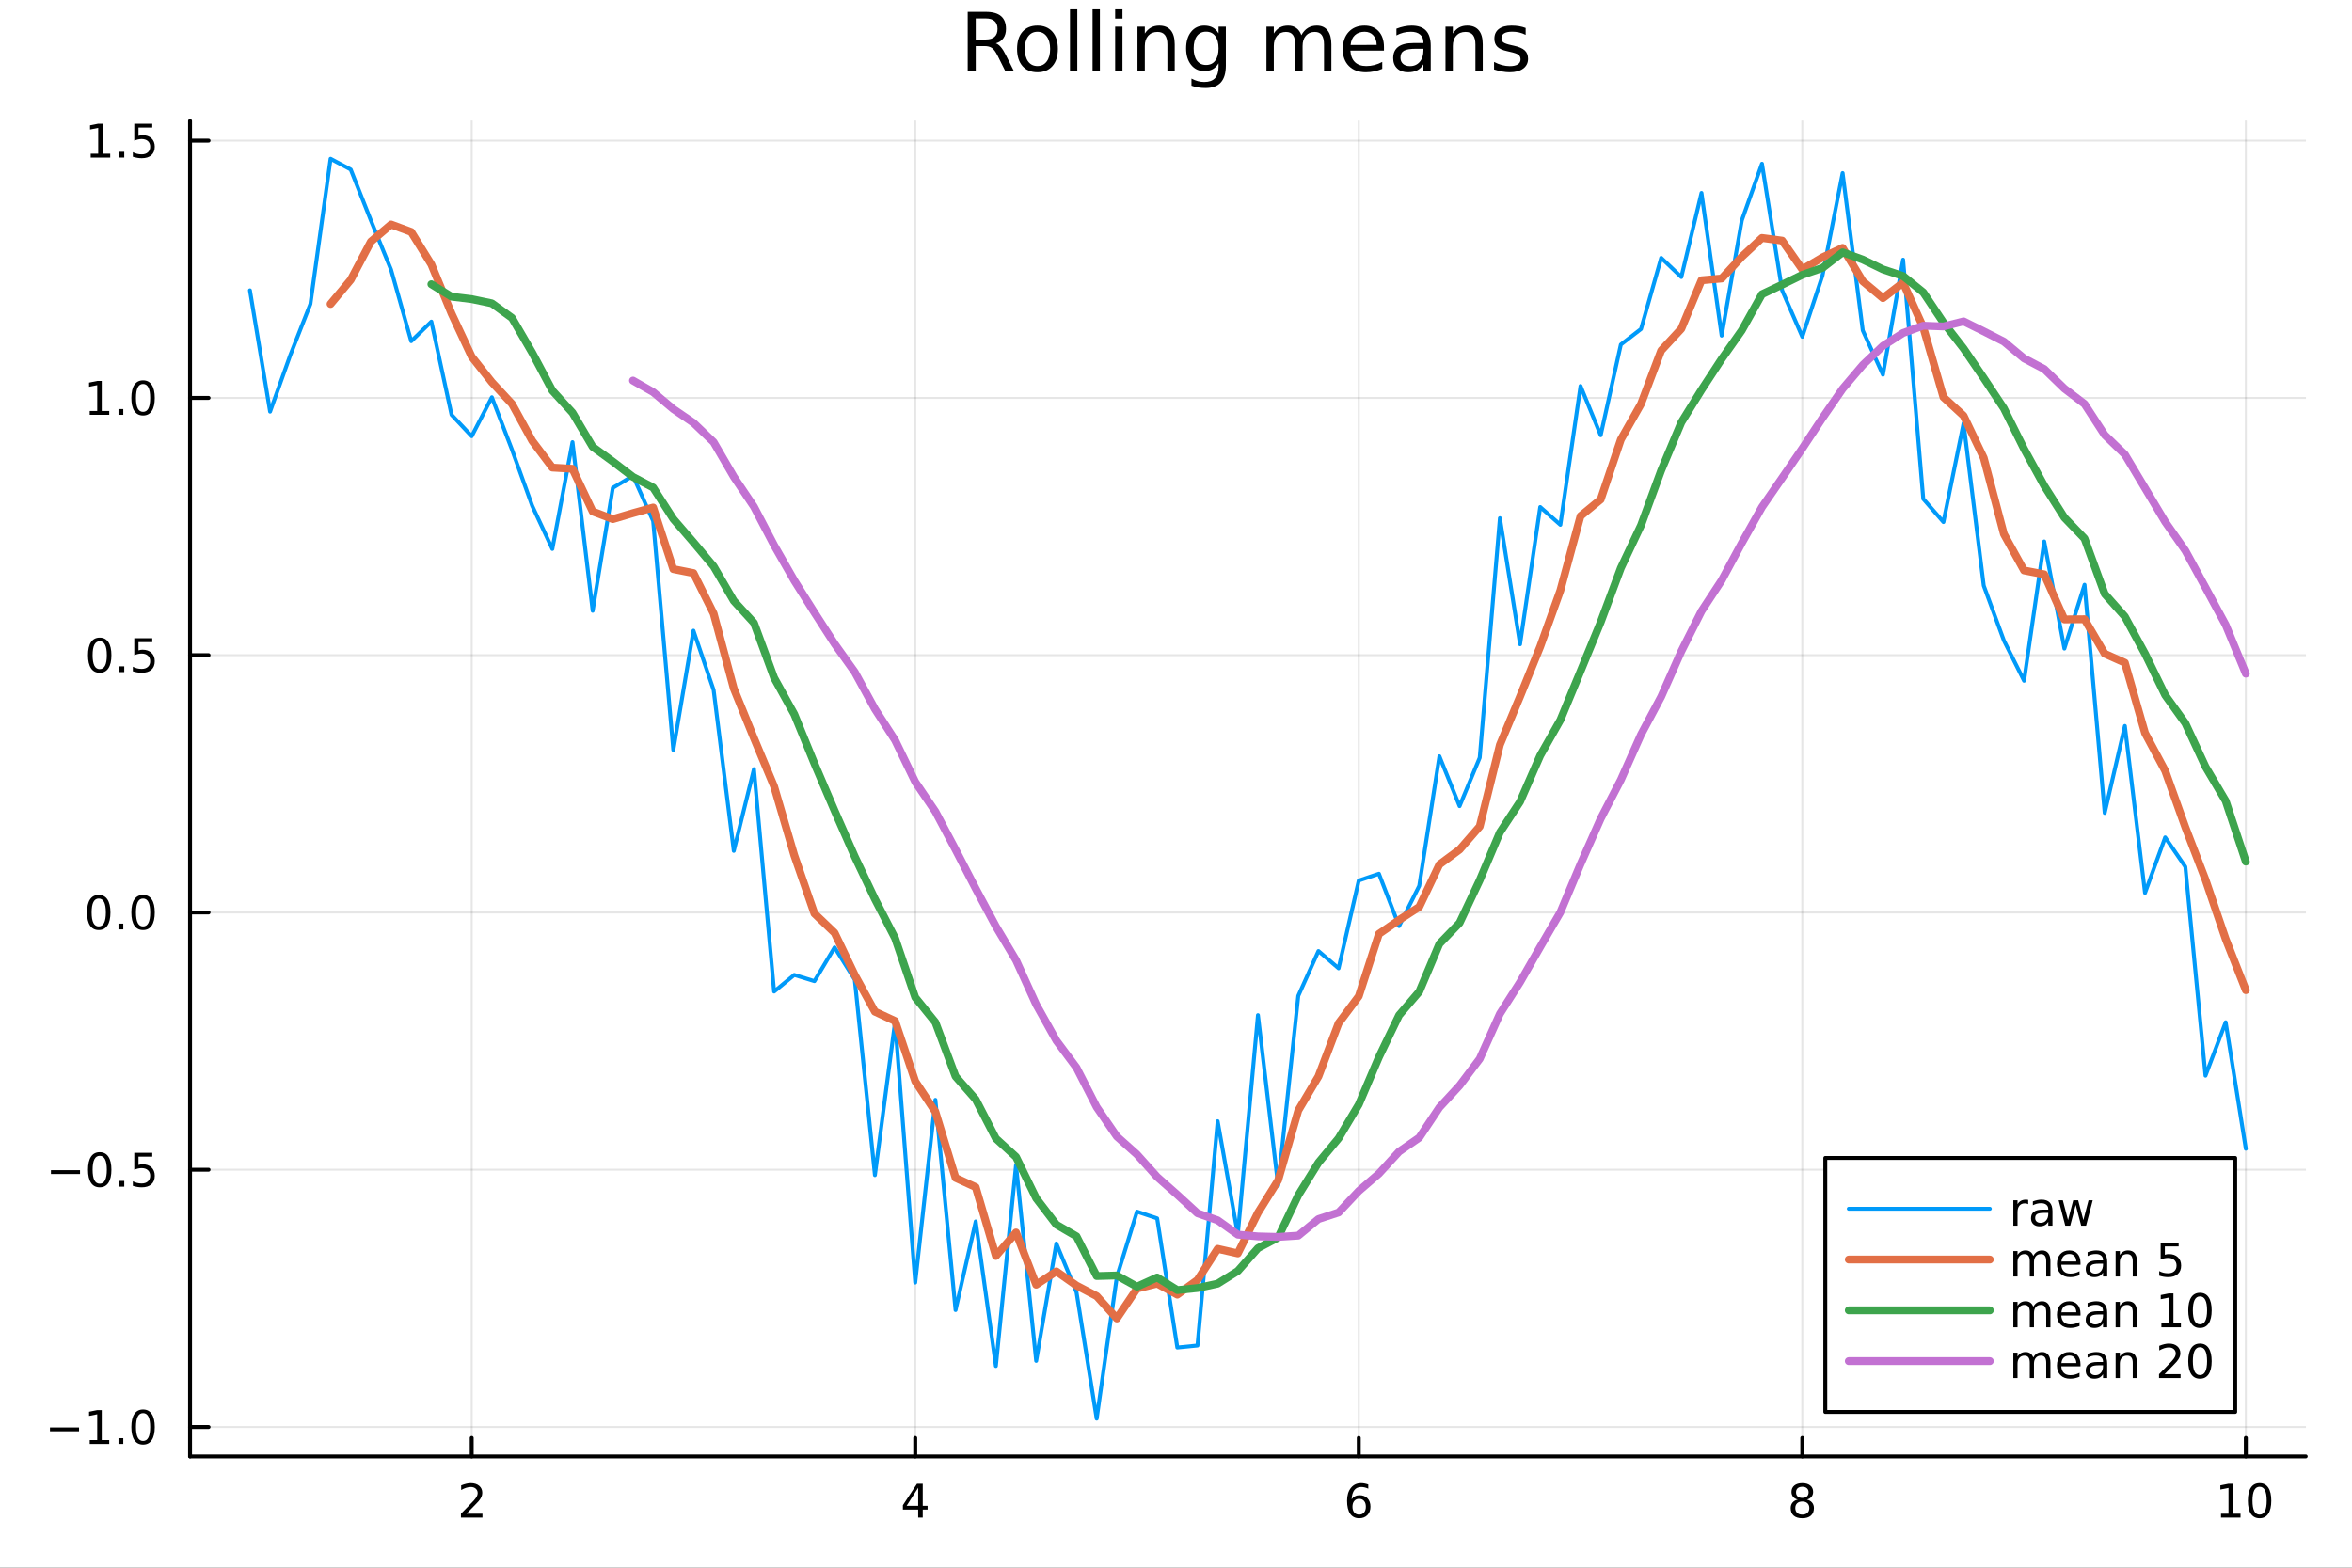<?xml version="1.0" encoding="utf-8"?>
<svg xmlns="http://www.w3.org/2000/svg" xmlns:xlink="http://www.w3.org/1999/xlink" width="600" height="400" viewBox="0 0 2400 1600">
<rect x="0" y="0" width="2400" height="1600" fill="#333333" stroke="none"/>
<defs>
  <clipPath id="clip290">
    <rect x="0" y="0" width="2400" height="1600"/>
  </clipPath>
</defs>
<path clip-path="url(#clip290)" d="M0 1600 L2400 1600 L2400 0 L0 0  Z" fill="#ffffff" fill-rule="evenodd" fill-opacity="1"/>
<defs>
  <clipPath id="clip291">
    <rect x="480" y="0" width="1681" height="1600"/>
  </clipPath>
</defs>
<path clip-path="url(#clip290)" d="M193.936 1486.45 L2352.76 1486.45 L2352.76 123.472 L193.936 123.472  Z" fill="#ffffff" fill-rule="evenodd" fill-opacity="1"/>
<defs>
  <clipPath id="clip292">
    <rect x="193" y="123" width="2160" height="1364"/>
  </clipPath>
</defs>
<polyline clip-path="url(#clip292)" style="stroke:#000000; stroke-linecap:round; stroke-linejoin:round; stroke-width:2; stroke-opacity:0.1; fill:none" points="481.326,1486.45 481.326,123.472 "/>
<polyline clip-path="url(#clip292)" style="stroke:#000000; stroke-linecap:round; stroke-linejoin:round; stroke-width:2; stroke-opacity:0.1; fill:none" points="933.909,1486.45 933.909,123.472 "/>
<polyline clip-path="url(#clip292)" style="stroke:#000000; stroke-linecap:round; stroke-linejoin:round; stroke-width:2; stroke-opacity:0.1; fill:none" points="1386.49,1486.45 1386.49,123.472 "/>
<polyline clip-path="url(#clip292)" style="stroke:#000000; stroke-linecap:round; stroke-linejoin:round; stroke-width:2; stroke-opacity:0.1; fill:none" points="1839.07,1486.45 1839.07,123.472 "/>
<polyline clip-path="url(#clip292)" style="stroke:#000000; stroke-linecap:round; stroke-linejoin:round; stroke-width:2; stroke-opacity:0.1; fill:none" points="2291.66,1486.45 2291.66,123.472 "/>
<polyline clip-path="url(#clip290)" style="stroke:#000000; stroke-linecap:round; stroke-linejoin:round; stroke-width:4; stroke-opacity:1; fill:none" points="193.936,1486.45 2352.76,1486.45 "/>
<polyline clip-path="url(#clip290)" style="stroke:#000000; stroke-linecap:round; stroke-linejoin:round; stroke-width:4; stroke-opacity:1; fill:none" points="481.326,1486.45 481.326,1467.55 "/>
<polyline clip-path="url(#clip290)" style="stroke:#000000; stroke-linecap:round; stroke-linejoin:round; stroke-width:4; stroke-opacity:1; fill:none" points="933.909,1486.45 933.909,1467.55 "/>
<polyline clip-path="url(#clip290)" style="stroke:#000000; stroke-linecap:round; stroke-linejoin:round; stroke-width:4; stroke-opacity:1; fill:none" points="1386.49,1486.45 1386.49,1467.55 "/>
<polyline clip-path="url(#clip290)" style="stroke:#000000; stroke-linecap:round; stroke-linejoin:round; stroke-width:4; stroke-opacity:1; fill:none" points="1839.07,1486.45 1839.07,1467.55 "/>
<polyline clip-path="url(#clip290)" style="stroke:#000000; stroke-linecap:round; stroke-linejoin:round; stroke-width:4; stroke-opacity:1; fill:none" points="2291.66,1486.45 2291.66,1467.55 "/>
<path clip-path="url(#clip290)" d="M475.979 1544.91 L492.298 1544.91 L492.298 1548.85 L470.354 1548.85 L470.354 1544.91 Q473.016 1542.16 477.599 1537.53 Q482.206 1532.88 483.386 1531.53 Q485.632 1529.01 486.511 1527.27 Q487.414 1525.51 487.414 1523.82 Q487.414 1521.07 485.47 1519.33 Q483.548 1517.6 480.446 1517.6 Q478.247 1517.6 475.794 1518.36 Q473.363 1519.13 470.585 1520.68 L470.585 1515.95 Q473.409 1514.82 475.863 1514.24 Q478.317 1513.66 480.354 1513.66 Q485.724 1513.66 488.919 1516.35 Q492.113 1519.03 492.113 1523.52 Q492.113 1525.65 491.303 1527.57 Q490.516 1529.47 488.409 1532.07 Q487.831 1532.74 484.729 1535.95 Q481.627 1539.15 475.979 1544.91 Z" fill="#000000" fill-rule="nonzero" fill-opacity="1" /><path clip-path="url(#clip290)" d="M936.918 1518.36 L925.113 1536.81 L936.918 1536.81 L936.918 1518.36 M935.691 1514.29 L941.571 1514.29 L941.571 1536.81 L946.501 1536.81 L946.501 1540.7 L941.571 1540.7 L941.571 1548.85 L936.918 1548.85 L936.918 1540.7 L921.316 1540.7 L921.316 1536.19 L935.691 1514.29 Z" fill="#000000" fill-rule="nonzero" fill-opacity="1" /><path clip-path="url(#clip290)" d="M1386.9 1529.7 Q1383.75 1529.7 1381.9 1531.86 Q1380.07 1534.01 1380.07 1537.76 Q1380.07 1541.49 1381.9 1543.66 Q1383.75 1545.82 1386.9 1545.82 Q1390.04 1545.82 1391.87 1543.66 Q1393.73 1541.49 1393.73 1537.76 Q1393.73 1534.01 1391.87 1531.86 Q1390.04 1529.7 1386.9 1529.7 M1396.18 1515.05 L1396.18 1519.31 Q1394.42 1518.48 1392.61 1518.04 Q1390.83 1517.6 1389.07 1517.6 Q1384.44 1517.6 1381.99 1520.72 Q1379.56 1523.85 1379.21 1530.17 Q1380.58 1528.15 1382.64 1527.09 Q1384.7 1526 1387.17 1526 Q1392.38 1526 1395.39 1529.17 Q1398.42 1532.32 1398.42 1537.76 Q1398.42 1543.08 1395.28 1546.3 Q1392.13 1549.52 1386.9 1549.52 Q1380.9 1549.52 1377.73 1544.94 Q1374.56 1540.33 1374.56 1531.6 Q1374.56 1523.41 1378.45 1518.55 Q1382.34 1513.66 1388.89 1513.66 Q1390.65 1513.66 1392.43 1514.01 Q1394.23 1514.36 1396.18 1515.05 Z" fill="#000000" fill-rule="nonzero" fill-opacity="1" /><path clip-path="url(#clip290)" d="M1839.07 1532.44 Q1835.74 1532.44 1833.82 1534.22 Q1831.92 1536 1831.92 1539.13 Q1831.92 1542.25 1833.82 1544.03 Q1835.74 1545.82 1839.07 1545.82 Q1842.41 1545.82 1844.33 1544.03 Q1846.25 1542.23 1846.25 1539.13 Q1846.25 1536 1844.33 1534.22 Q1842.43 1532.44 1839.07 1532.44 M1834.4 1530.45 Q1831.39 1529.7 1829.7 1527.64 Q1828.03 1525.58 1828.03 1522.62 Q1828.03 1518.48 1830.97 1516.07 Q1833.94 1513.66 1839.07 1513.66 Q1844.24 1513.66 1847.18 1516.07 Q1850.12 1518.48 1850.12 1522.62 Q1850.12 1525.58 1848.43 1527.64 Q1846.76 1529.7 1843.77 1530.45 Q1847.15 1531.23 1849.03 1533.52 Q1850.93 1535.82 1850.93 1539.13 Q1850.93 1544.15 1847.85 1546.83 Q1844.79 1549.52 1839.07 1549.52 Q1833.36 1549.52 1830.28 1546.83 Q1827.22 1544.15 1827.22 1539.13 Q1827.22 1535.82 1829.12 1533.52 Q1831.02 1531.23 1834.4 1530.45 M1832.69 1523.06 Q1832.69 1525.75 1834.35 1527.25 Q1836.04 1528.76 1839.07 1528.76 Q1842.08 1528.76 1843.77 1527.25 Q1845.49 1525.75 1845.49 1523.06 Q1845.49 1520.38 1843.77 1518.87 Q1842.08 1517.37 1839.07 1517.37 Q1836.04 1517.37 1834.35 1518.87 Q1832.69 1520.38 1832.69 1523.06 Z" fill="#000000" fill-rule="nonzero" fill-opacity="1" /><path clip-path="url(#clip290)" d="M2266.34 1544.91 L2273.98 1544.91 L2273.98 1518.55 L2265.67 1520.21 L2265.67 1515.95 L2273.94 1514.29 L2278.61 1514.29 L2278.61 1544.91 L2286.25 1544.91 L2286.25 1548.85 L2266.34 1548.85 L2266.34 1544.91 Z" fill="#000000" fill-rule="nonzero" fill-opacity="1" /><path clip-path="url(#clip290)" d="M2305.7 1517.37 Q2302.09 1517.37 2300.26 1520.93 Q2298.45 1524.47 2298.45 1531.6 Q2298.45 1538.71 2300.26 1542.27 Q2302.09 1545.82 2305.7 1545.82 Q2309.33 1545.82 2311.14 1542.27 Q2312.96 1538.71 2312.96 1531.6 Q2312.96 1524.47 2311.14 1520.93 Q2309.33 1517.37 2305.7 1517.37 M2305.7 1513.66 Q2311.51 1513.66 2314.56 1518.27 Q2317.64 1522.85 2317.64 1531.6 Q2317.64 1540.33 2314.56 1544.94 Q2311.51 1549.52 2305.7 1549.52 Q2299.89 1549.52 2296.81 1544.94 Q2293.75 1540.33 2293.75 1531.6 Q2293.75 1522.85 2296.81 1518.27 Q2299.89 1513.66 2305.7 1513.66 Z" fill="#000000" fill-rule="nonzero" fill-opacity="1" /><polyline clip-path="url(#clip292)" style="stroke:#000000; stroke-linecap:round; stroke-linejoin:round; stroke-width:2; stroke-opacity:0.1; fill:none" points="193.936,1456.43 2352.76,1456.43 "/>
<polyline clip-path="url(#clip292)" style="stroke:#000000; stroke-linecap:round; stroke-linejoin:round; stroke-width:2; stroke-opacity:0.1; fill:none" points="193.936,1193.84 2352.76,1193.84 "/>
<polyline clip-path="url(#clip292)" style="stroke:#000000; stroke-linecap:round; stroke-linejoin:round; stroke-width:2; stroke-opacity:0.1; fill:none" points="193.936,931.264 2352.76,931.264 "/>
<polyline clip-path="url(#clip292)" style="stroke:#000000; stroke-linecap:round; stroke-linejoin:round; stroke-width:2; stroke-opacity:0.1; fill:none" points="193.936,668.683 2352.76,668.683 "/>
<polyline clip-path="url(#clip292)" style="stroke:#000000; stroke-linecap:round; stroke-linejoin:round; stroke-width:2; stroke-opacity:0.1; fill:none" points="193.936,406.103 2352.76,406.103 "/>
<polyline clip-path="url(#clip292)" style="stroke:#000000; stroke-linecap:round; stroke-linejoin:round; stroke-width:2; stroke-opacity:0.1; fill:none" points="193.936,143.522 2352.76,143.522 "/>
<polyline clip-path="url(#clip290)" style="stroke:#000000; stroke-linecap:round; stroke-linejoin:round; stroke-width:4; stroke-opacity:1; fill:none" points="193.936,1486.45 193.936,123.472 "/>
<polyline clip-path="url(#clip290)" style="stroke:#000000; stroke-linecap:round; stroke-linejoin:round; stroke-width:4; stroke-opacity:1; fill:none" points="193.936,1456.43 212.834,1456.43 "/>
<polyline clip-path="url(#clip290)" style="stroke:#000000; stroke-linecap:round; stroke-linejoin:round; stroke-width:4; stroke-opacity:1; fill:none" points="193.936,1193.84 212.834,1193.84 "/>
<polyline clip-path="url(#clip290)" style="stroke:#000000; stroke-linecap:round; stroke-linejoin:round; stroke-width:4; stroke-opacity:1; fill:none" points="193.936,931.264 212.834,931.264 "/>
<polyline clip-path="url(#clip290)" style="stroke:#000000; stroke-linecap:round; stroke-linejoin:round; stroke-width:4; stroke-opacity:1; fill:none" points="193.936,668.683 212.834,668.683 "/>
<polyline clip-path="url(#clip290)" style="stroke:#000000; stroke-linecap:round; stroke-linejoin:round; stroke-width:4; stroke-opacity:1; fill:none" points="193.936,406.103 212.834,406.103 "/>
<polyline clip-path="url(#clip290)" style="stroke:#000000; stroke-linecap:round; stroke-linejoin:round; stroke-width:4; stroke-opacity:1; fill:none" points="193.936,143.522 212.834,143.522 "/>
<path clip-path="url(#clip290)" d="M50.992 1456.88 L80.668 1456.88 L80.668 1460.81 L50.992 1460.81 L50.992 1456.88 Z" fill="#000000" fill-rule="nonzero" fill-opacity="1" /><path clip-path="url(#clip290)" d="M91.571 1469.77 L99.21 1469.77 L99.21 1443.4 L90.899 1445.07 L90.899 1440.81 L99.163 1439.15 L103.839 1439.15 L103.839 1469.77 L111.478 1469.77 L111.478 1473.71 L91.571 1473.71 L91.571 1469.77 Z" fill="#000000" fill-rule="nonzero" fill-opacity="1" /><path clip-path="url(#clip290)" d="M120.922 1467.83 L125.807 1467.83 L125.807 1473.71 L120.922 1473.71 L120.922 1467.83 Z" fill="#000000" fill-rule="nonzero" fill-opacity="1" /><path clip-path="url(#clip290)" d="M145.992 1442.22 Q142.381 1442.22 140.552 1445.79 Q138.746 1449.33 138.746 1456.46 Q138.746 1463.57 140.552 1467.13 Q142.381 1470.67 145.992 1470.67 Q149.626 1470.67 151.431 1467.13 Q153.26 1463.57 153.26 1456.46 Q153.26 1449.33 151.431 1445.79 Q149.626 1442.22 145.992 1442.22 M145.992 1438.52 Q151.802 1438.52 154.857 1443.13 Q157.936 1447.71 157.936 1456.46 Q157.936 1465.19 154.857 1469.79 Q151.802 1474.38 145.992 1474.38 Q140.181 1474.38 137.103 1469.79 Q134.047 1465.19 134.047 1456.46 Q134.047 1447.71 137.103 1443.13 Q140.181 1438.52 145.992 1438.52 Z" fill="#000000" fill-rule="nonzero" fill-opacity="1" /><path clip-path="url(#clip290)" d="M51.987 1194.3 L81.663 1194.3 L81.663 1198.23 L51.987 1198.23 L51.987 1194.3 Z" fill="#000000" fill-rule="nonzero" fill-opacity="1" /><path clip-path="url(#clip290)" d="M101.756 1179.64 Q98.145 1179.64 96.316 1183.21 Q94.51 1186.75 94.51 1193.88 Q94.51 1200.99 96.316 1204.55 Q98.145 1208.09 101.756 1208.09 Q105.39 1208.09 107.196 1204.55 Q109.024 1200.99 109.024 1193.88 Q109.024 1186.75 107.196 1183.21 Q105.39 1179.64 101.756 1179.64 M101.756 1175.94 Q107.566 1175.94 110.621 1180.55 Q113.7 1185.13 113.7 1193.88 Q113.7 1202.61 110.621 1207.21 Q107.566 1211.8 101.756 1211.8 Q95.946 1211.8 92.867 1207.21 Q89.811 1202.61 89.811 1193.88 Q89.811 1185.13 92.867 1180.55 Q95.946 1175.94 101.756 1175.94 Z" fill="#000000" fill-rule="nonzero" fill-opacity="1" /><path clip-path="url(#clip290)" d="M121.918 1205.25 L126.802 1205.25 L126.802 1211.12 L121.918 1211.12 L121.918 1205.25 Z" fill="#000000" fill-rule="nonzero" fill-opacity="1" /><path clip-path="url(#clip290)" d="M137.033 1176.56 L155.39 1176.56 L155.39 1180.5 L141.316 1180.5 L141.316 1188.97 Q142.334 1188.62 143.353 1188.46 Q144.371 1188.28 145.39 1188.28 Q151.177 1188.28 154.556 1191.45 Q157.936 1194.62 157.936 1200.04 Q157.936 1205.62 154.464 1208.72 Q150.992 1211.8 144.672 1211.8 Q142.496 1211.8 140.228 1211.43 Q137.982 1211.06 135.575 1210.31 L135.575 1205.62 Q137.658 1206.75 139.881 1207.31 Q142.103 1207.86 144.58 1207.86 Q148.584 1207.86 150.922 1205.75 Q153.26 1203.65 153.26 1200.04 Q153.26 1196.43 150.922 1194.32 Q148.584 1192.21 144.58 1192.21 Q142.705 1192.21 140.83 1192.63 Q138.978 1193.05 137.033 1193.93 L137.033 1176.56 Z" fill="#000000" fill-rule="nonzero" fill-opacity="1" /><path clip-path="url(#clip290)" d="M100.76 917.063 Q97.149 917.063 95.321 920.628 Q93.515 924.169 93.515 931.299 Q93.515 938.405 95.321 941.97 Q97.149 945.512 100.76 945.512 Q104.395 945.512 106.2 941.97 Q108.029 938.405 108.029 931.299 Q108.029 924.169 106.2 920.628 Q104.395 917.063 100.76 917.063 M100.76 913.359 Q106.571 913.359 109.626 917.965 Q112.705 922.549 112.705 931.299 Q112.705 940.026 109.626 944.632 Q106.571 949.215 100.76 949.215 Q94.95 949.215 91.871 944.632 Q88.816 940.026 88.816 931.299 Q88.816 922.549 91.871 917.965 Q94.95 913.359 100.76 913.359 Z" fill="#000000" fill-rule="nonzero" fill-opacity="1" /><path clip-path="url(#clip290)" d="M120.922 942.664 L125.807 942.664 L125.807 948.544 L120.922 948.544 L120.922 942.664 Z" fill="#000000" fill-rule="nonzero" fill-opacity="1" /><path clip-path="url(#clip290)" d="M145.992 917.063 Q142.381 917.063 140.552 920.628 Q138.746 924.169 138.746 931.299 Q138.746 938.405 140.552 941.97 Q142.381 945.512 145.992 945.512 Q149.626 945.512 151.431 941.97 Q153.26 938.405 153.26 931.299 Q153.26 924.169 151.431 920.628 Q149.626 917.063 145.992 917.063 M145.992 913.359 Q151.802 913.359 154.857 917.965 Q157.936 922.549 157.936 931.299 Q157.936 940.026 154.857 944.632 Q151.802 949.215 145.992 949.215 Q140.181 949.215 137.103 944.632 Q134.047 940.026 134.047 931.299 Q134.047 922.549 137.103 917.965 Q140.181 913.359 145.992 913.359 Z" fill="#000000" fill-rule="nonzero" fill-opacity="1" /><path clip-path="url(#clip290)" d="M101.756 654.482 Q98.145 654.482 96.316 658.047 Q94.51 661.588 94.51 668.718 Q94.51 675.825 96.316 679.389 Q98.145 682.931 101.756 682.931 Q105.39 682.931 107.196 679.389 Q109.024 675.825 109.024 668.718 Q109.024 661.588 107.196 658.047 Q105.39 654.482 101.756 654.482 M101.756 650.778 Q107.566 650.778 110.621 655.385 Q113.7 659.968 113.7 668.718 Q113.7 677.445 110.621 682.051 Q107.566 686.635 101.756 686.635 Q95.946 686.635 92.867 682.051 Q89.811 677.445 89.811 668.718 Q89.811 659.968 92.867 655.385 Q95.946 650.778 101.756 650.778 Z" fill="#000000" fill-rule="nonzero" fill-opacity="1" /><path clip-path="url(#clip290)" d="M121.918 680.084 L126.802 680.084 L126.802 685.963 L121.918 685.963 L121.918 680.084 Z" fill="#000000" fill-rule="nonzero" fill-opacity="1" /><path clip-path="url(#clip290)" d="M137.033 651.403 L155.39 651.403 L155.39 655.339 L141.316 655.339 L141.316 663.811 Q142.334 663.463 143.353 663.301 Q144.371 663.116 145.39 663.116 Q151.177 663.116 154.556 666.288 Q157.936 669.459 157.936 674.875 Q157.936 680.454 154.464 683.556 Q150.992 686.635 144.672 686.635 Q142.496 686.635 140.228 686.264 Q137.982 685.894 135.575 685.153 L135.575 680.454 Q137.658 681.588 139.881 682.144 Q142.103 682.699 144.58 682.699 Q148.584 682.699 150.922 680.593 Q153.26 678.487 153.26 674.875 Q153.26 671.264 150.922 669.158 Q148.584 667.051 144.58 667.051 Q142.705 667.051 140.83 667.468 Q138.978 667.885 137.033 668.764 L137.033 651.403 Z" fill="#000000" fill-rule="nonzero" fill-opacity="1" /><path clip-path="url(#clip290)" d="M91.571 419.447 L99.21 419.447 L99.21 393.082 L90.899 394.749 L90.899 390.489 L99.163 388.823 L103.839 388.823 L103.839 419.447 L111.478 419.447 L111.478 423.383 L91.571 423.383 L91.571 419.447 Z" fill="#000000" fill-rule="nonzero" fill-opacity="1" /><path clip-path="url(#clip290)" d="M120.922 417.503 L125.807 417.503 L125.807 423.383 L120.922 423.383 L120.922 417.503 Z" fill="#000000" fill-rule="nonzero" fill-opacity="1" /><path clip-path="url(#clip290)" d="M145.992 391.901 Q142.381 391.901 140.552 395.466 Q138.746 399.008 138.746 406.137 Q138.746 413.244 140.552 416.809 Q142.381 420.35 145.992 420.35 Q149.626 420.35 151.431 416.809 Q153.26 413.244 153.26 406.137 Q153.26 399.008 151.431 395.466 Q149.626 391.901 145.992 391.901 M145.992 388.198 Q151.802 388.198 154.857 392.804 Q157.936 397.387 157.936 406.137 Q157.936 414.864 154.857 419.471 Q151.802 424.054 145.992 424.054 Q140.181 424.054 137.103 419.471 Q134.047 414.864 134.047 406.137 Q134.047 397.387 137.103 392.804 Q140.181 388.198 145.992 388.198 Z" fill="#000000" fill-rule="nonzero" fill-opacity="1" /><path clip-path="url(#clip290)" d="M92.566 156.867 L100.205 156.867 L100.205 130.501 L91.895 132.168 L91.895 127.909 L100.159 126.242 L104.834 126.242 L104.834 156.867 L112.473 156.867 L112.473 160.802 L92.566 160.802 L92.566 156.867 Z" fill="#000000" fill-rule="nonzero" fill-opacity="1" /><path clip-path="url(#clip290)" d="M121.918 154.922 L126.802 154.922 L126.802 160.802 L121.918 160.802 L121.918 154.922 Z" fill="#000000" fill-rule="nonzero" fill-opacity="1" /><path clip-path="url(#clip290)" d="M137.033 126.242 L155.39 126.242 L155.39 130.177 L141.316 130.177 L141.316 138.649 Q142.334 138.302 143.353 138.14 Q144.371 137.955 145.39 137.955 Q151.177 137.955 154.556 141.126 Q157.936 144.297 157.936 149.714 Q157.936 155.293 154.464 158.395 Q150.992 161.473 144.672 161.473 Q142.496 161.473 140.228 161.103 Q137.982 160.733 135.575 159.992 L135.575 155.293 Q137.658 156.427 139.881 156.983 Q142.103 157.538 144.58 157.538 Q148.584 157.538 150.922 155.432 Q153.26 153.325 153.26 149.714 Q153.26 146.103 150.922 143.996 Q148.584 141.89 144.58 141.89 Q142.705 141.89 140.83 142.307 Q138.978 142.723 137.033 143.603 L137.033 126.242 Z" fill="#000000" fill-rule="nonzero" fill-opacity="1" /><path clip-path="url(#clip290)" d="M1016.15 44.22 Q1018.79 45.111 1021.26 48.028 Q1023.77 50.944 1026.28 56.048 L1034.59 72.576 L1025.8 72.576 L1018.06 57.061 Q1015.06 50.985 1012.22 49 Q1009.43 47.015 1004.57 47.015 L995.656 47.015 L995.656 72.576 L987.474 72.576 L987.474 12.096 L1005.95 12.096 Q1016.32 12.096 1021.42 16.43 Q1026.52 20.765 1026.52 29.515 Q1026.52 35.227 1023.85 38.994 Q1021.22 42.761 1016.15 44.22 M995.656 18.82 L995.656 40.29 L1005.95 40.29 Q1011.86 40.29 1014.86 37.576 Q1017.9 34.822 1017.9 29.515 Q1017.9 24.208 1014.86 21.535 Q1011.86 18.82 1005.95 18.82 L995.656 18.82 Z" fill="#000000" fill-rule="nonzero" fill-opacity="1" /><path clip-path="url(#clip290)" d="M1058.65 32.431 Q1052.65 32.431 1049.17 37.131 Q1045.69 41.789 1045.69 49.931 Q1045.69 58.074 1049.13 62.773 Q1052.61 67.431 1058.65 67.431 Q1064.6 67.431 1068.09 62.732 Q1071.57 58.033 1071.57 49.931 Q1071.57 41.87 1068.09 37.171 Q1064.6 32.431 1058.65 32.431 M1058.65 26.112 Q1068.37 26.112 1073.92 32.431 Q1079.47 38.751 1079.47 49.931 Q1079.47 61.071 1073.92 67.431 Q1068.37 73.751 1058.65 73.751 Q1048.89 73.751 1043.34 67.431 Q1037.83 61.071 1037.83 49.931 Q1037.83 38.751 1043.34 32.431 Q1048.89 26.112 1058.65 26.112 Z" fill="#000000" fill-rule="nonzero" fill-opacity="1" /><path clip-path="url(#clip290)" d="M1091.82 9.544 L1099.28 9.544 L1099.28 72.576 L1091.82 72.576 L1091.82 9.544 Z" fill="#000000" fill-rule="nonzero" fill-opacity="1" /><path clip-path="url(#clip290)" d="M1114.87 9.544 L1122.33 9.544 L1122.33 72.576 L1114.87 72.576 L1114.87 9.544 Z" fill="#000000" fill-rule="nonzero" fill-opacity="1" /><path clip-path="url(#clip290)" d="M1137.92 27.206 L1145.38 27.206 L1145.38 72.576 L1137.92 72.576 L1137.92 27.206 M1137.92 9.544 L1145.38 9.544 L1145.38 18.983 L1137.92 18.983 L1137.92 9.544 Z" fill="#000000" fill-rule="nonzero" fill-opacity="1" /><path clip-path="url(#clip290)" d="M1198.69 45.192 L1198.69 72.576 L1191.23 72.576 L1191.23 45.435 Q1191.23 38.994 1188.72 35.794 Q1186.21 32.594 1181.19 32.594 Q1175.15 32.594 1171.67 36.442 Q1168.18 40.29 1168.18 46.934 L1168.18 72.576 L1160.69 72.576 L1160.69 27.206 L1168.18 27.206 L1168.18 34.254 Q1170.86 30.163 1174.46 28.138 Q1178.11 26.112 1182.85 26.112 Q1190.67 26.112 1194.68 30.973 Q1198.69 35.794 1198.69 45.192 Z" fill="#000000" fill-rule="nonzero" fill-opacity="1" /><path clip-path="url(#clip290)" d="M1243.41 49.364 Q1243.41 41.263 1240.05 36.806 Q1236.73 32.35 1230.69 32.35 Q1224.69 32.35 1221.33 36.806 Q1218.01 41.263 1218.01 49.364 Q1218.01 57.426 1221.33 61.882 Q1224.69 66.338 1230.69 66.338 Q1236.73 66.338 1240.05 61.882 Q1243.41 57.426 1243.41 49.364 M1250.86 66.945 Q1250.86 78.531 1245.72 84.162 Q1240.57 89.833 1229.96 89.833 Q1226.03 89.833 1222.55 89.225 Q1219.06 88.658 1215.78 87.443 L1215.78 80.192 Q1219.06 81.974 1222.26 82.825 Q1225.46 83.675 1228.79 83.675 Q1236.12 83.675 1239.76 79.827 Q1243.41 76.019 1243.41 68.282 L1243.41 64.596 Q1241.1 68.606 1237.5 70.591 Q1233.89 72.576 1228.87 72.576 Q1220.52 72.576 1215.42 66.216 Q1210.31 59.856 1210.31 49.364 Q1210.31 38.832 1215.42 32.472 Q1220.52 26.112 1228.87 26.112 Q1233.89 26.112 1237.5 28.097 Q1241.1 30.082 1243.41 34.092 L1243.41 27.206 L1250.86 27.206 L1250.86 66.945 Z" fill="#000000" fill-rule="nonzero" fill-opacity="1" /><path clip-path="url(#clip290)" d="M1327.91 35.915 Q1330.71 30.892 1334.6 28.502 Q1338.48 26.112 1343.75 26.112 Q1350.84 26.112 1354.69 31.095 Q1358.54 36.037 1358.54 45.192 L1358.54 72.576 L1351.04 72.576 L1351.04 45.435 Q1351.04 38.913 1348.73 35.753 Q1346.42 32.594 1341.68 32.594 Q1335.89 32.594 1332.53 36.442 Q1329.17 40.29 1329.17 46.934 L1329.17 72.576 L1321.67 72.576 L1321.67 45.435 Q1321.67 38.873 1319.36 35.753 Q1317.06 32.594 1312.23 32.594 Q1306.52 32.594 1303.16 36.482 Q1299.8 40.331 1299.8 46.934 L1299.8 72.576 L1292.3 72.576 L1292.3 27.206 L1299.8 27.206 L1299.8 34.254 Q1302.35 30.082 1305.92 28.097 Q1309.48 26.112 1314.38 26.112 Q1319.32 26.112 1322.77 28.624 Q1326.25 31.135 1327.91 35.915 Z" fill="#000000" fill-rule="nonzero" fill-opacity="1" /><path clip-path="url(#clip290)" d="M1412.21 48.028 L1412.21 51.673 L1377.94 51.673 Q1378.43 59.37 1382.56 63.421 Q1386.73 67.431 1394.14 67.431 Q1398.44 67.431 1402.45 66.378 Q1406.5 65.325 1410.47 63.218 L1410.47 70.267 Q1406.46 71.968 1402.25 72.86 Q1398.03 73.751 1393.7 73.751 Q1382.84 73.751 1376.48 67.431 Q1370.16 61.112 1370.16 50.337 Q1370.16 39.197 1376.16 32.675 Q1382.19 26.112 1392.4 26.112 Q1401.56 26.112 1406.86 32.026 Q1412.21 37.9 1412.21 48.028 M1404.76 45.84 Q1404.68 39.723 1401.31 36.077 Q1397.99 32.431 1392.48 32.431 Q1386.24 32.431 1382.48 35.956 Q1378.75 39.48 1378.18 45.88 L1404.76 45.84 Z" fill="#000000" fill-rule="nonzero" fill-opacity="1" /><path clip-path="url(#clip290)" d="M1445.06 49.769 Q1436.03 49.769 1432.55 51.835 Q1429.06 53.901 1429.06 58.884 Q1429.06 62.854 1431.66 65.203 Q1434.29 67.512 1438.78 67.512 Q1444.98 67.512 1448.71 63.137 Q1452.48 58.722 1452.48 51.43 L1452.48 49.769 L1445.06 49.769 M1459.93 46.691 L1459.93 72.576 L1452.48 72.576 L1452.48 65.689 Q1449.92 69.821 1446.12 71.806 Q1442.31 73.751 1436.8 73.751 Q1429.83 73.751 1425.7 69.862 Q1421.61 65.933 1421.61 59.37 Q1421.61 51.714 1426.71 47.825 Q1431.86 43.936 1442.03 43.936 L1452.48 43.936 L1452.48 43.207 Q1452.48 38.062 1449.07 35.267 Q1445.71 32.431 1439.6 32.431 Q1435.71 32.431 1432.02 33.363 Q1428.33 34.295 1424.93 36.158 L1424.93 29.272 Q1429.02 27.692 1432.87 26.922 Q1436.72 26.112 1440.36 26.112 Q1450.21 26.112 1455.07 31.216 Q1459.93 36.32 1459.93 46.691 Z" fill="#000000" fill-rule="nonzero" fill-opacity="1" /><path clip-path="url(#clip290)" d="M1513 45.192 L1513 72.576 L1505.54 72.576 L1505.54 45.435 Q1505.54 38.994 1503.03 35.794 Q1500.52 32.594 1495.5 32.594 Q1489.46 32.594 1485.98 36.442 Q1482.49 40.29 1482.49 46.934 L1482.49 72.576 L1475 72.576 L1475 27.206 L1482.49 27.206 L1482.49 34.254 Q1485.17 30.163 1488.77 28.138 Q1492.42 26.112 1497.16 26.112 Q1504.98 26.112 1508.99 30.973 Q1513 35.794 1513 45.192 Z" fill="#000000" fill-rule="nonzero" fill-opacity="1" /><path clip-path="url(#clip290)" d="M1556.79 28.543 L1556.79 35.591 Q1553.63 33.971 1550.23 33.161 Q1546.82 32.35 1543.18 32.35 Q1537.63 32.35 1534.83 34.052 Q1532.08 35.753 1532.08 39.156 Q1532.08 41.749 1534.06 43.248 Q1536.05 44.706 1542.04 46.043 L1544.59 46.61 Q1552.53 48.311 1555.86 51.43 Q1559.22 54.509 1559.22 60.059 Q1559.22 66.378 1554.2 70.064 Q1549.21 73.751 1540.46 73.751 Q1536.82 73.751 1532.85 73.022 Q1528.92 72.333 1524.54 70.915 L1524.54 63.218 Q1528.67 65.365 1532.68 66.459 Q1536.7 67.512 1540.62 67.512 Q1545.89 67.512 1548.73 65.73 Q1551.56 63.907 1551.56 60.626 Q1551.56 57.588 1549.5 55.967 Q1547.47 54.347 1540.54 52.848 L1537.95 52.24 Q1531.02 50.782 1527.95 47.785 Q1524.87 44.746 1524.87 39.48 Q1524.87 33.08 1529.4 29.596 Q1533.94 26.112 1542.29 26.112 Q1546.42 26.112 1550.06 26.72 Q1553.71 27.327 1556.79 28.543 Z" fill="#000000" fill-rule="nonzero" fill-opacity="1" /><polyline clip-path="url(#clip292)" style="stroke:#009af9; stroke-linecap:round; stroke-linejoin:round; stroke-width:4; stroke-opacity:1; fill:none" points="255.035,296.319 275.607,420.116 296.179,362.535 316.751,310.217 337.322,162.047 357.894,173.016 378.466,225 399.038,275.227 419.61,348.208 440.182,328.231 460.754,423.319 481.326,445.204 501.898,405.448 522.47,459.037 543.042,516.175 563.614,560.262 584.186,451.278 604.758,623.391 625.33,497.906 645.902,485.637 666.474,531.784 687.046,765.494 707.617,643.68 728.189,704.275 748.761,868.411 769.333,784.999 789.905,1011.99 810.477,995.02 831.049,1001.37 851.621,966.948 872.193,999.81 892.765,1199.35 913.337,1042.83 933.909,1309 954.481,1122.52 975.053,1337.06 995.625,1246.64 1016.2,1394.19 1036.77,1189.09 1057.34,1388.92 1077.91,1269.12 1098.48,1318.94 1119.06,1447.87 1139.63,1303.35 1160.2,1236.59 1180.77,1243.48 1201.34,1375.3 1221.92,1373.24 1242.49,1144.33 1263.06,1259.87 1283.63,1036.07 1304.2,1210 1324.78,1016.39 1345.35,970.657 1365.92,988.27 1386.49,898.699 1407.06,891.762 1427.64,945.172 1448.21,904.1 1468.78,771.877 1489.35,822.752 1509.92,773.298 1530.5,528.857 1551.07,657.558 1571.64,517.472 1592.21,535.605 1612.78,393.97 1633.35,444.211 1653.93,351.656 1674.5,335.799 1695.07,263.203 1715.64,282.758 1736.21,196.93 1756.79,342.541 1777.36,224.93 1797.93,167.092 1818.5,296.371 1839.07,343.708 1859.65,281.239 1880.22,176.648 1900.79,337.264 1921.36,382.447 1941.93,265.019 1962.51,509.16 1983.08,532.793 2003.65,431.968 2024.22,597.696 2044.79,653.716 2065.37,694.807 2085.94,552.629 2106.51,661.964 2127.08,596.829 2147.65,829.674 2168.23,740.936 2188.8,911.306 2209.37,854.649 2229.94,884.654 2250.51,1097.83 2271.09,1043.3 2291.66,1172.43 "/>
<polyline clip-path="url(#clip292)" style="stroke:#e26f46; stroke-linecap:round; stroke-linejoin:round; stroke-width:8; stroke-opacity:1; fill:none" points="337.322,310.247 357.894,285.586 378.466,246.563 399.038,229.101 419.61,236.7 440.182,269.936 460.754,319.997 481.326,364.038 501.898,390.082 522.47,412.248 543.042,449.837 563.614,477.225 584.186,478.44 604.758,522.029 625.33,529.803 645.902,523.695 666.474,517.999 687.046,580.843 707.617,584.9 728.189,626.174 748.761,702.729 769.333,753.372 789.905,802.67 810.477,872.938 831.049,932.357 851.621,952.065 872.193,995.027 892.765,1032.5 913.337,1042.06 933.909,1103.59 954.481,1134.7 975.053,1202.15 995.625,1211.61 1016.2,1281.88 1036.77,1257.9 1057.34,1311.18 1077.91,1297.59 1098.48,1312.05 1119.06,1322.79 1139.63,1345.64 1160.2,1315.17 1180.77,1310.05 1201.34,1321.32 1221.92,1306.39 1242.49,1274.59 1263.06,1279.24 1283.63,1237.76 1304.2,1204.7 1324.78,1133.33 1345.35,1098.6 1365.92,1044.28 1386.49,1016.8 1407.06,953.156 1427.64,938.912 1448.21,925.601 1468.78,882.322 1489.35,867.133 1509.92,843.44 1530.5,760.177 1551.07,710.868 1571.64,659.987 1592.21,602.558 1612.78,526.692 1633.35,509.763 1653.93,448.583 1674.5,412.248 1695.07,357.768 1715.64,335.525 1736.21,286.069 1756.79,284.246 1777.36,262.073 1797.93,242.85 1818.5,245.573 1839.07,274.928 1859.65,262.668 1880.22,253.012 1900.79,287.046 1921.36,304.261 1941.93,288.524 1962.51,334.108 1983.08,405.337 2003.65,424.277 2024.22,467.327 2044.79,545.067 2065.37,582.196 2085.94,586.163 2106.51,632.162 2127.08,631.989 2147.65,667.181 2168.23,676.406 2188.8,748.142 2209.37,786.679 2229.94,844.244 2250.51,897.875 2271.09,958.347 2291.66,1010.57 "/>
<polyline clip-path="url(#clip292)" style="stroke:#3da44d; stroke-linecap:round; stroke-linejoin:round; stroke-width:8; stroke-opacity:1; fill:none" points="440.182,290.092 460.754,302.792 481.326,305.3 501.898,309.592 522.47,324.474 543.042,359.886 563.614,398.611 584.186,421.239 604.758,456.055 625.33,471.025 645.902,486.766 666.474,497.612 687.046,529.641 707.617,553.465 728.189,577.988 748.761,613.212 769.333,635.686 789.905,691.757 810.477,728.919 831.049,779.266 851.621,827.397 872.193,874.199 892.765,917.585 913.337,957.5 933.909,1017.97 954.481,1043.38 975.053,1098.59 995.625,1122.05 1016.2,1161.97 1036.77,1180.74 1057.34,1222.94 1077.91,1249.87 1098.48,1261.83 1119.06,1302.34 1139.63,1301.77 1160.2,1313.18 1180.77,1303.82 1201.34,1316.69 1221.92,1314.59 1242.49,1310.11 1263.06,1297.21 1283.63,1273.9 1304.2,1263.01 1324.78,1219.86 1345.35,1186.59 1365.92,1161.76 1386.49,1127.28 1407.06,1078.93 1427.64,1036.12 1448.21,1012.1 1468.78,963.299 1489.35,941.968 1509.92,898.298 1530.5,849.544 1551.07,818.235 1571.64,771.155 1592.21,734.845 1612.78,685.066 1633.35,634.97 1653.93,579.725 1674.5,536.118 1695.07,480.163 1715.64,431.109 1736.21,397.916 1756.79,366.414 1777.36,337.16 1797.93,300.309 1818.5,290.549 1839.07,280.499 1859.65,273.457 1880.22,257.542 1900.79,264.948 1921.36,274.917 1941.93,281.726 1962.51,298.388 1983.08,329.174 2003.65,355.662 2024.22,385.794 2044.79,416.795 2065.37,458.152 2085.94,495.75 2106.51,528.22 2127.08,549.658 2147.65,606.124 2168.23,629.301 2188.8,667.152 2209.37,709.42 2229.94,738.116 2250.51,782.528 2271.09,817.377 2291.66,879.357 "/>
<polyline clip-path="url(#clip292)" style="stroke:#c271d2; stroke-linecap:round; stroke-linejoin:round; stroke-width:8; stroke-opacity:1; fill:none" points="645.902,388.429 666.474,400.202 687.046,417.471 707.617,431.528 728.189,451.231 748.761,486.549 769.333,517.148 789.905,556.498 810.477,592.487 831.049,625.145 851.621,657.081 872.193,685.906 892.765,723.613 913.337,755.482 933.909,797.98 954.481,828.298 975.053,867.138 995.625,906.906 1016.2,945.446 1036.77,980.005 1057.34,1025.17 1077.91,1062.04 1098.48,1089.71 1119.06,1129.92 1139.63,1159.87 1160.2,1178.28 1180.77,1201.2 1201.34,1219.37 1221.92,1238.28 1242.49,1245.43 1263.06,1260.08 1283.63,1261.89 1304.2,1262.42 1324.78,1261.1 1345.35,1244.18 1365.92,1237.47 1386.49,1215.55 1407.06,1197.81 1427.64,1175.36 1448.21,1161.11 1468.78,1130.25 1489.35,1107.94 1509.92,1080.65 1530.5,1034.7 1551.07,1002.41 1571.64,966.458 1592.21,931.064 1612.78,881.997 1633.35,835.546 1653.93,795.912 1674.5,749.709 1695.07,711.065 1715.64,664.703 1736.21,623.73 1756.79,592.325 1777.36,554.158 1797.93,517.577 1818.5,487.808 1839.07,457.734 1859.65,426.591 1880.22,396.83 1900.79,372.555 1921.36,353.013 1941.93,339.821 1962.51,332.401 1983.08,333.167 2003.65,327.985 2024.22,338.172 2044.79,348.647 2065.37,365.804 2085.94,376.646 2106.51,396.584 2127.08,412.288 2147.65,443.925 2168.23,463.845 2188.8,498.163 2209.37,532.541 2229.94,561.955 2250.51,599.661 2271.09,637.764 2291.66,687.553 "/>
<path clip-path="url(#clip290)" d="M1862.53 1441.02 L2280.8 1441.02 L2280.8 1181.82 L1862.53 1181.82  Z" fill="#ffffff" fill-rule="evenodd" fill-opacity="1"/>
<polyline clip-path="url(#clip290)" style="stroke:#000000; stroke-linecap:round; stroke-linejoin:round; stroke-width:4; stroke-opacity:1; fill:none" points="1862.53,1441.02 2280.8,1441.02 2280.8,1181.82 1862.53,1181.82 1862.53,1441.02 "/>
<polyline clip-path="url(#clip290)" style="stroke:#009af9; stroke-linecap:round; stroke-linejoin:round; stroke-width:4; stroke-opacity:1; fill:none" points="1886.52,1233.66 2030.44,1233.66 "/>
<path clip-path="url(#clip290)" d="M2069.61 1228.99 Q2068.89 1228.57 2068.04 1228.39 Q2067.2 1228.18 2066.18 1228.18 Q2062.57 1228.18 2060.63 1230.54 Q2058.71 1232.88 2058.71 1237.28 L2058.71 1250.94 L2054.43 1250.94 L2054.43 1225.01 L2058.71 1225.01 L2058.71 1229.04 Q2060.05 1226.68 2062.2 1225.54 Q2064.36 1224.38 2067.43 1224.38 Q2067.87 1224.38 2068.41 1224.45 Q2068.94 1224.5 2069.59 1224.62 L2069.61 1228.99 Z" fill="#000000" fill-rule="nonzero" fill-opacity="1" /><path clip-path="url(#clip290)" d="M2085.86 1237.9 Q2080.7 1237.9 2078.71 1239.08 Q2076.72 1240.26 2076.72 1243.11 Q2076.72 1245.38 2078.2 1246.72 Q2079.7 1248.04 2082.27 1248.04 Q2085.81 1248.04 2087.94 1245.54 Q2090.1 1243.02 2090.1 1238.85 L2090.1 1237.9 L2085.86 1237.9 M2094.36 1236.14 L2094.36 1250.94 L2090.1 1250.94 L2090.1 1247 Q2088.64 1249.36 2086.46 1250.5 Q2084.29 1251.61 2081.14 1251.61 Q2077.16 1251.61 2074.8 1249.38 Q2072.46 1247.14 2072.46 1243.39 Q2072.46 1239.01 2075.37 1236.79 Q2078.31 1234.57 2084.12 1234.57 L2090.1 1234.57 L2090.1 1234.15 Q2090.1 1231.21 2088.15 1229.62 Q2086.23 1228 2082.74 1228 Q2080.51 1228 2078.41 1228.53 Q2076.3 1229.06 2074.36 1230.13 L2074.36 1226.19 Q2076.69 1225.29 2078.89 1224.85 Q2081.09 1224.38 2083.18 1224.38 Q2088.8 1224.38 2091.58 1227.3 Q2094.36 1230.22 2094.36 1236.14 Z" fill="#000000" fill-rule="nonzero" fill-opacity="1" /><path clip-path="url(#clip290)" d="M2100.65 1225.01 L2104.91 1225.01 L2110.24 1245.24 L2115.54 1225.01 L2120.56 1225.01 L2125.88 1245.24 L2131.18 1225.01 L2135.44 1225.01 L2128.66 1250.94 L2123.64 1250.94 L2118.06 1229.69 L2112.46 1250.94 L2107.43 1250.94 L2100.65 1225.01 Z" fill="#000000" fill-rule="nonzero" fill-opacity="1" /><polyline clip-path="url(#clip290)" style="stroke:#e26f46; stroke-linecap:round; stroke-linejoin:round; stroke-width:8; stroke-opacity:1; fill:none" points="1886.52,1285.5 2030.44,1285.5 "/>
<path clip-path="url(#clip290)" d="M2074.77 1281.83 Q2076.37 1278.96 2078.59 1277.59 Q2080.81 1276.22 2083.82 1276.22 Q2087.87 1276.22 2090.07 1279.07 Q2092.27 1281.9 2092.27 1287.13 L2092.27 1302.78 L2087.99 1302.78 L2087.99 1287.27 Q2087.99 1283.54 2086.67 1281.73 Q2085.35 1279.93 2082.64 1279.93 Q2079.33 1279.93 2077.41 1282.13 Q2075.49 1284.33 2075.49 1288.12 L2075.49 1302.78 L2071.21 1302.78 L2071.21 1287.27 Q2071.21 1283.52 2069.89 1281.73 Q2068.57 1279.93 2065.81 1279.93 Q2062.55 1279.93 2060.63 1282.15 Q2058.71 1284.35 2058.71 1288.12 L2058.71 1302.78 L2054.43 1302.78 L2054.43 1276.85 L2058.71 1276.85 L2058.71 1280.88 Q2060.17 1278.49 2062.2 1277.36 Q2064.24 1276.22 2067.04 1276.22 Q2069.86 1276.22 2071.83 1277.66 Q2073.82 1279.09 2074.77 1281.83 Z" fill="#000000" fill-rule="nonzero" fill-opacity="1" /><path clip-path="url(#clip290)" d="M2122.94 1288.75 L2122.94 1290.83 L2103.36 1290.83 Q2103.64 1295.23 2106 1297.54 Q2108.38 1299.84 2112.62 1299.84 Q2115.07 1299.84 2117.36 1299.23 Q2119.68 1298.63 2121.95 1297.43 L2121.95 1301.46 Q2119.66 1302.43 2117.25 1302.94 Q2114.84 1303.45 2112.36 1303.45 Q2106.16 1303.45 2102.53 1299.84 Q2098.92 1296.22 2098.92 1290.07 Q2098.92 1283.7 2102.34 1279.97 Q2105.79 1276.22 2111.62 1276.22 Q2116.86 1276.22 2119.89 1279.6 Q2122.94 1282.96 2122.94 1288.75 M2118.68 1287.5 Q2118.64 1284 2116.72 1281.92 Q2114.82 1279.84 2111.67 1279.84 Q2108.11 1279.84 2105.95 1281.85 Q2103.82 1283.86 2103.5 1287.52 L2118.68 1287.5 Z" fill="#000000" fill-rule="nonzero" fill-opacity="1" /><path clip-path="url(#clip290)" d="M2141.72 1289.74 Q2136.55 1289.74 2134.56 1290.92 Q2132.57 1292.1 2132.57 1294.95 Q2132.57 1297.22 2134.05 1298.56 Q2135.56 1299.88 2138.13 1299.88 Q2141.67 1299.88 2143.8 1297.38 Q2145.95 1294.86 2145.95 1290.69 L2145.95 1289.74 L2141.72 1289.74 M2150.21 1287.98 L2150.21 1302.78 L2145.95 1302.78 L2145.95 1298.84 Q2144.49 1301.2 2142.32 1302.34 Q2140.14 1303.45 2136.99 1303.45 Q2133.01 1303.45 2130.65 1301.22 Q2128.31 1298.98 2128.31 1295.23 Q2128.31 1290.85 2131.23 1288.63 Q2134.17 1286.41 2139.98 1286.41 L2145.95 1286.41 L2145.95 1285.99 Q2145.95 1283.05 2144.01 1281.46 Q2142.09 1279.84 2138.59 1279.84 Q2136.37 1279.84 2134.26 1280.37 Q2132.16 1280.9 2130.21 1281.97 L2130.21 1278.03 Q2132.55 1277.13 2134.75 1276.69 Q2136.95 1276.22 2139.03 1276.22 Q2144.66 1276.22 2147.43 1279.14 Q2150.21 1282.06 2150.21 1287.98 Z" fill="#000000" fill-rule="nonzero" fill-opacity="1" /><path clip-path="url(#clip290)" d="M2180.54 1287.13 L2180.54 1302.78 L2176.28 1302.78 L2176.28 1287.27 Q2176.28 1283.59 2174.84 1281.76 Q2173.41 1279.93 2170.54 1279.93 Q2167.09 1279.93 2165.1 1282.13 Q2163.11 1284.33 2163.11 1288.12 L2163.11 1302.78 L2158.82 1302.78 L2158.82 1276.85 L2163.11 1276.85 L2163.11 1280.88 Q2164.63 1278.54 2166.69 1277.38 Q2168.78 1276.22 2171.48 1276.22 Q2175.95 1276.22 2178.24 1279 Q2180.54 1281.76 2180.54 1287.13 Z" fill="#000000" fill-rule="nonzero" fill-opacity="1" /><path clip-path="url(#clip290)" d="M2204.75 1268.22 L2223.1 1268.22 L2223.1 1272.15 L2209.03 1272.15 L2209.03 1280.62 Q2210.05 1280.28 2211.07 1280.11 Q2212.09 1279.93 2213.1 1279.93 Q2218.89 1279.93 2222.27 1283.1 Q2225.65 1286.27 2225.65 1291.69 Q2225.65 1297.27 2222.18 1300.37 Q2218.71 1303.45 2212.39 1303.45 Q2210.21 1303.45 2207.94 1303.08 Q2205.7 1302.71 2203.29 1301.97 L2203.29 1297.27 Q2205.37 1298.4 2207.6 1298.96 Q2209.82 1299.51 2212.29 1299.51 Q2216.3 1299.51 2218.64 1297.41 Q2220.98 1295.3 2220.98 1291.69 Q2220.98 1288.08 2218.64 1285.97 Q2216.3 1283.86 2212.29 1283.86 Q2210.42 1283.86 2208.54 1284.28 Q2206.69 1284.7 2204.75 1285.58 L2204.75 1268.22 Z" fill="#000000" fill-rule="nonzero" fill-opacity="1" /><polyline clip-path="url(#clip290)" style="stroke:#3da44d; stroke-linecap:round; stroke-linejoin:round; stroke-width:8; stroke-opacity:1; fill:none" points="1886.52,1337.34 2030.44,1337.34 "/>
<path clip-path="url(#clip290)" d="M2074.77 1333.67 Q2076.37 1330.8 2078.59 1329.43 Q2080.81 1328.06 2083.82 1328.06 Q2087.87 1328.06 2090.07 1330.91 Q2092.27 1333.74 2092.27 1338.97 L2092.27 1354.62 L2087.99 1354.62 L2087.99 1339.11 Q2087.99 1335.38 2086.67 1333.57 Q2085.35 1331.77 2082.64 1331.77 Q2079.33 1331.77 2077.41 1333.97 Q2075.49 1336.17 2075.49 1339.96 L2075.49 1354.62 L2071.21 1354.62 L2071.21 1339.11 Q2071.21 1335.36 2069.89 1333.57 Q2068.57 1331.77 2065.81 1331.77 Q2062.55 1331.77 2060.63 1333.99 Q2058.71 1336.19 2058.71 1339.96 L2058.71 1354.62 L2054.43 1354.62 L2054.43 1328.69 L2058.71 1328.69 L2058.71 1332.72 Q2060.17 1330.33 2062.2 1329.2 Q2064.24 1328.06 2067.04 1328.06 Q2069.86 1328.06 2071.83 1329.5 Q2073.82 1330.93 2074.77 1333.67 Z" fill="#000000" fill-rule="nonzero" fill-opacity="1" /><path clip-path="url(#clip290)" d="M2122.94 1340.59 L2122.94 1342.67 L2103.36 1342.67 Q2103.64 1347.07 2106 1349.38 Q2108.38 1351.68 2112.62 1351.68 Q2115.07 1351.68 2117.36 1351.07 Q2119.68 1350.47 2121.95 1349.27 L2121.95 1353.3 Q2119.66 1354.27 2117.25 1354.78 Q2114.84 1355.29 2112.36 1355.29 Q2106.16 1355.29 2102.53 1351.68 Q2098.92 1348.06 2098.92 1341.91 Q2098.92 1335.54 2102.34 1331.81 Q2105.79 1328.06 2111.62 1328.06 Q2116.86 1328.06 2119.89 1331.44 Q2122.94 1334.8 2122.94 1340.59 M2118.68 1339.34 Q2118.64 1335.84 2116.72 1333.76 Q2114.82 1331.68 2111.67 1331.68 Q2108.11 1331.68 2105.95 1333.69 Q2103.82 1335.7 2103.5 1339.36 L2118.68 1339.34 Z" fill="#000000" fill-rule="nonzero" fill-opacity="1" /><path clip-path="url(#clip290)" d="M2141.72 1341.58 Q2136.55 1341.58 2134.56 1342.76 Q2132.57 1343.94 2132.57 1346.79 Q2132.57 1349.06 2134.05 1350.4 Q2135.56 1351.72 2138.13 1351.72 Q2141.67 1351.72 2143.8 1349.22 Q2145.95 1346.7 2145.95 1342.53 L2145.95 1341.58 L2141.72 1341.58 M2150.21 1339.82 L2150.21 1354.62 L2145.95 1354.62 L2145.95 1350.68 Q2144.49 1353.04 2142.32 1354.18 Q2140.14 1355.29 2136.99 1355.29 Q2133.01 1355.29 2130.65 1353.06 Q2128.31 1350.82 2128.31 1347.07 Q2128.31 1342.69 2131.23 1340.47 Q2134.17 1338.25 2139.98 1338.25 L2145.95 1338.25 L2145.95 1337.83 Q2145.95 1334.89 2144.01 1333.3 Q2142.09 1331.68 2138.59 1331.68 Q2136.37 1331.68 2134.26 1332.21 Q2132.16 1332.74 2130.21 1333.81 L2130.21 1329.87 Q2132.55 1328.97 2134.75 1328.53 Q2136.95 1328.06 2139.03 1328.06 Q2144.66 1328.06 2147.43 1330.98 Q2150.21 1333.9 2150.21 1339.82 Z" fill="#000000" fill-rule="nonzero" fill-opacity="1" /><path clip-path="url(#clip290)" d="M2180.54 1338.97 L2180.54 1354.62 L2176.28 1354.62 L2176.28 1339.11 Q2176.28 1335.43 2174.84 1333.6 Q2173.41 1331.77 2170.54 1331.77 Q2167.09 1331.77 2165.1 1333.97 Q2163.11 1336.17 2163.11 1339.96 L2163.11 1354.62 L2158.82 1354.62 L2158.82 1328.69 L2163.11 1328.69 L2163.11 1332.72 Q2164.63 1330.38 2166.69 1329.22 Q2168.78 1328.06 2171.48 1328.06 Q2175.95 1328.06 2178.24 1330.84 Q2180.54 1333.6 2180.54 1338.97 Z" fill="#000000" fill-rule="nonzero" fill-opacity="1" /><path clip-path="url(#clip290)" d="M2205.51 1350.68 L2213.15 1350.68 L2213.15 1324.31 L2204.84 1325.98 L2204.84 1321.72 L2213.1 1320.06 L2217.78 1320.06 L2217.78 1350.68 L2225.42 1350.68 L2225.42 1354.62 L2205.51 1354.62 L2205.51 1350.68 Z" fill="#000000" fill-rule="nonzero" fill-opacity="1" /><path clip-path="url(#clip290)" d="M2244.86 1323.13 Q2241.25 1323.13 2239.42 1326.7 Q2237.62 1330.24 2237.62 1337.37 Q2237.62 1344.48 2239.42 1348.04 Q2241.25 1351.58 2244.86 1351.58 Q2248.5 1351.58 2250.3 1348.04 Q2252.13 1344.48 2252.13 1337.37 Q2252.13 1330.24 2250.3 1326.7 Q2248.5 1323.13 2244.86 1323.13 M2244.86 1319.43 Q2250.67 1319.43 2253.73 1324.04 Q2256.81 1328.62 2256.81 1337.37 Q2256.81 1346.1 2253.73 1350.7 Q2250.67 1355.29 2244.86 1355.29 Q2239.05 1355.29 2235.98 1350.7 Q2232.92 1346.1 2232.92 1337.37 Q2232.92 1328.62 2235.98 1324.04 Q2239.05 1319.43 2244.86 1319.43 Z" fill="#000000" fill-rule="nonzero" fill-opacity="1" /><polyline clip-path="url(#clip290)" style="stroke:#c271d2; stroke-linecap:round; stroke-linejoin:round; stroke-width:8; stroke-opacity:1; fill:none" points="1886.52,1389.18 2030.44,1389.18 "/>
<path clip-path="url(#clip290)" d="M2074.77 1385.51 Q2076.37 1382.64 2078.59 1381.27 Q2080.81 1379.9 2083.82 1379.9 Q2087.87 1379.9 2090.07 1382.75 Q2092.27 1385.58 2092.27 1390.81 L2092.27 1406.46 L2087.99 1406.46 L2087.99 1390.95 Q2087.99 1387.22 2086.67 1385.41 Q2085.35 1383.61 2082.64 1383.61 Q2079.33 1383.61 2077.41 1385.81 Q2075.49 1388.01 2075.49 1391.8 L2075.49 1406.46 L2071.21 1406.46 L2071.21 1390.95 Q2071.21 1387.2 2069.89 1385.41 Q2068.57 1383.61 2065.81 1383.61 Q2062.55 1383.61 2060.63 1385.83 Q2058.71 1388.03 2058.71 1391.8 L2058.71 1406.46 L2054.43 1406.46 L2054.43 1380.53 L2058.71 1380.53 L2058.71 1384.56 Q2060.17 1382.17 2062.2 1381.04 Q2064.24 1379.9 2067.04 1379.9 Q2069.86 1379.9 2071.83 1381.34 Q2073.82 1382.77 2074.77 1385.51 Z" fill="#000000" fill-rule="nonzero" fill-opacity="1" /><path clip-path="url(#clip290)" d="M2122.94 1392.43 L2122.94 1394.51 L2103.36 1394.51 Q2103.64 1398.91 2106 1401.22 Q2108.38 1403.52 2112.62 1403.52 Q2115.07 1403.52 2117.36 1402.91 Q2119.68 1402.31 2121.95 1401.11 L2121.95 1405.14 Q2119.66 1406.11 2117.25 1406.62 Q2114.84 1407.13 2112.36 1407.13 Q2106.16 1407.13 2102.53 1403.52 Q2098.92 1399.9 2098.92 1393.75 Q2098.92 1387.38 2102.34 1383.65 Q2105.79 1379.9 2111.62 1379.9 Q2116.86 1379.9 2119.89 1383.28 Q2122.94 1386.64 2122.94 1392.43 M2118.68 1391.18 Q2118.64 1387.68 2116.72 1385.6 Q2114.82 1383.52 2111.67 1383.52 Q2108.11 1383.52 2105.95 1385.53 Q2103.82 1387.54 2103.5 1391.2 L2118.68 1391.18 Z" fill="#000000" fill-rule="nonzero" fill-opacity="1" /><path clip-path="url(#clip290)" d="M2141.72 1393.42 Q2136.55 1393.42 2134.56 1394.6 Q2132.57 1395.78 2132.57 1398.63 Q2132.57 1400.9 2134.05 1402.24 Q2135.56 1403.56 2138.13 1403.56 Q2141.67 1403.56 2143.8 1401.06 Q2145.95 1398.54 2145.95 1394.37 L2145.95 1393.42 L2141.72 1393.42 M2150.21 1391.66 L2150.21 1406.46 L2145.95 1406.46 L2145.95 1402.52 Q2144.49 1404.88 2142.32 1406.02 Q2140.14 1407.13 2136.99 1407.13 Q2133.01 1407.13 2130.65 1404.9 Q2128.31 1402.66 2128.31 1398.91 Q2128.31 1394.53 2131.23 1392.31 Q2134.17 1390.09 2139.98 1390.09 L2145.95 1390.09 L2145.95 1389.67 Q2145.95 1386.73 2144.01 1385.14 Q2142.09 1383.52 2138.59 1383.52 Q2136.37 1383.52 2134.26 1384.05 Q2132.16 1384.58 2130.21 1385.65 L2130.21 1381.71 Q2132.55 1380.81 2134.75 1380.37 Q2136.95 1379.9 2139.03 1379.9 Q2144.66 1379.9 2147.43 1382.82 Q2150.21 1385.74 2150.21 1391.66 Z" fill="#000000" fill-rule="nonzero" fill-opacity="1" /><path clip-path="url(#clip290)" d="M2180.54 1390.81 L2180.54 1406.46 L2176.28 1406.46 L2176.28 1390.95 Q2176.28 1387.27 2174.84 1385.44 Q2173.41 1383.61 2170.54 1383.61 Q2167.09 1383.61 2165.1 1385.81 Q2163.11 1388.01 2163.11 1391.8 L2163.11 1406.46 L2158.82 1406.46 L2158.82 1380.53 L2163.11 1380.53 L2163.11 1384.56 Q2164.63 1382.22 2166.69 1381.06 Q2168.78 1379.9 2171.48 1379.9 Q2175.95 1379.9 2178.24 1382.68 Q2180.54 1385.44 2180.54 1390.81 Z" fill="#000000" fill-rule="nonzero" fill-opacity="1" /><path clip-path="url(#clip290)" d="M2208.73 1402.52 L2225.05 1402.52 L2225.05 1406.46 L2203.1 1406.46 L2203.1 1402.52 Q2205.77 1399.77 2210.35 1395.14 Q2214.96 1390.48 2216.14 1389.14 Q2218.38 1386.62 2219.26 1384.88 Q2220.17 1383.12 2220.17 1381.43 Q2220.17 1378.68 2218.22 1376.94 Q2216.3 1375.21 2213.2 1375.21 Q2211 1375.21 2208.54 1375.97 Q2206.11 1376.73 2203.34 1378.28 L2203.34 1373.56 Q2206.16 1372.43 2208.61 1371.85 Q2211.07 1371.27 2213.1 1371.27 Q2218.48 1371.27 2221.67 1373.96 Q2224.86 1376.64 2224.86 1381.13 Q2224.86 1383.26 2224.05 1385.18 Q2223.27 1387.08 2221.16 1389.67 Q2220.58 1390.34 2217.48 1393.56 Q2214.38 1396.76 2208.73 1402.52 Z" fill="#000000" fill-rule="nonzero" fill-opacity="1" /><path clip-path="url(#clip290)" d="M2244.86 1374.97 Q2241.25 1374.97 2239.42 1378.54 Q2237.62 1382.08 2237.62 1389.21 Q2237.62 1396.32 2239.42 1399.88 Q2241.25 1403.42 2244.86 1403.42 Q2248.5 1403.42 2250.3 1399.88 Q2252.13 1396.32 2252.13 1389.21 Q2252.13 1382.08 2250.3 1378.54 Q2248.5 1374.97 2244.86 1374.97 M2244.86 1371.27 Q2250.67 1371.27 2253.73 1375.88 Q2256.81 1380.46 2256.81 1389.21 Q2256.81 1397.94 2253.73 1402.54 Q2250.67 1407.13 2244.86 1407.13 Q2239.05 1407.13 2235.98 1402.54 Q2232.92 1397.94 2232.92 1389.21 Q2232.92 1380.46 2235.98 1375.88 Q2239.05 1371.27 2244.86 1371.27 Z" fill="#000000" fill-rule="nonzero" fill-opacity="1" /></svg>
